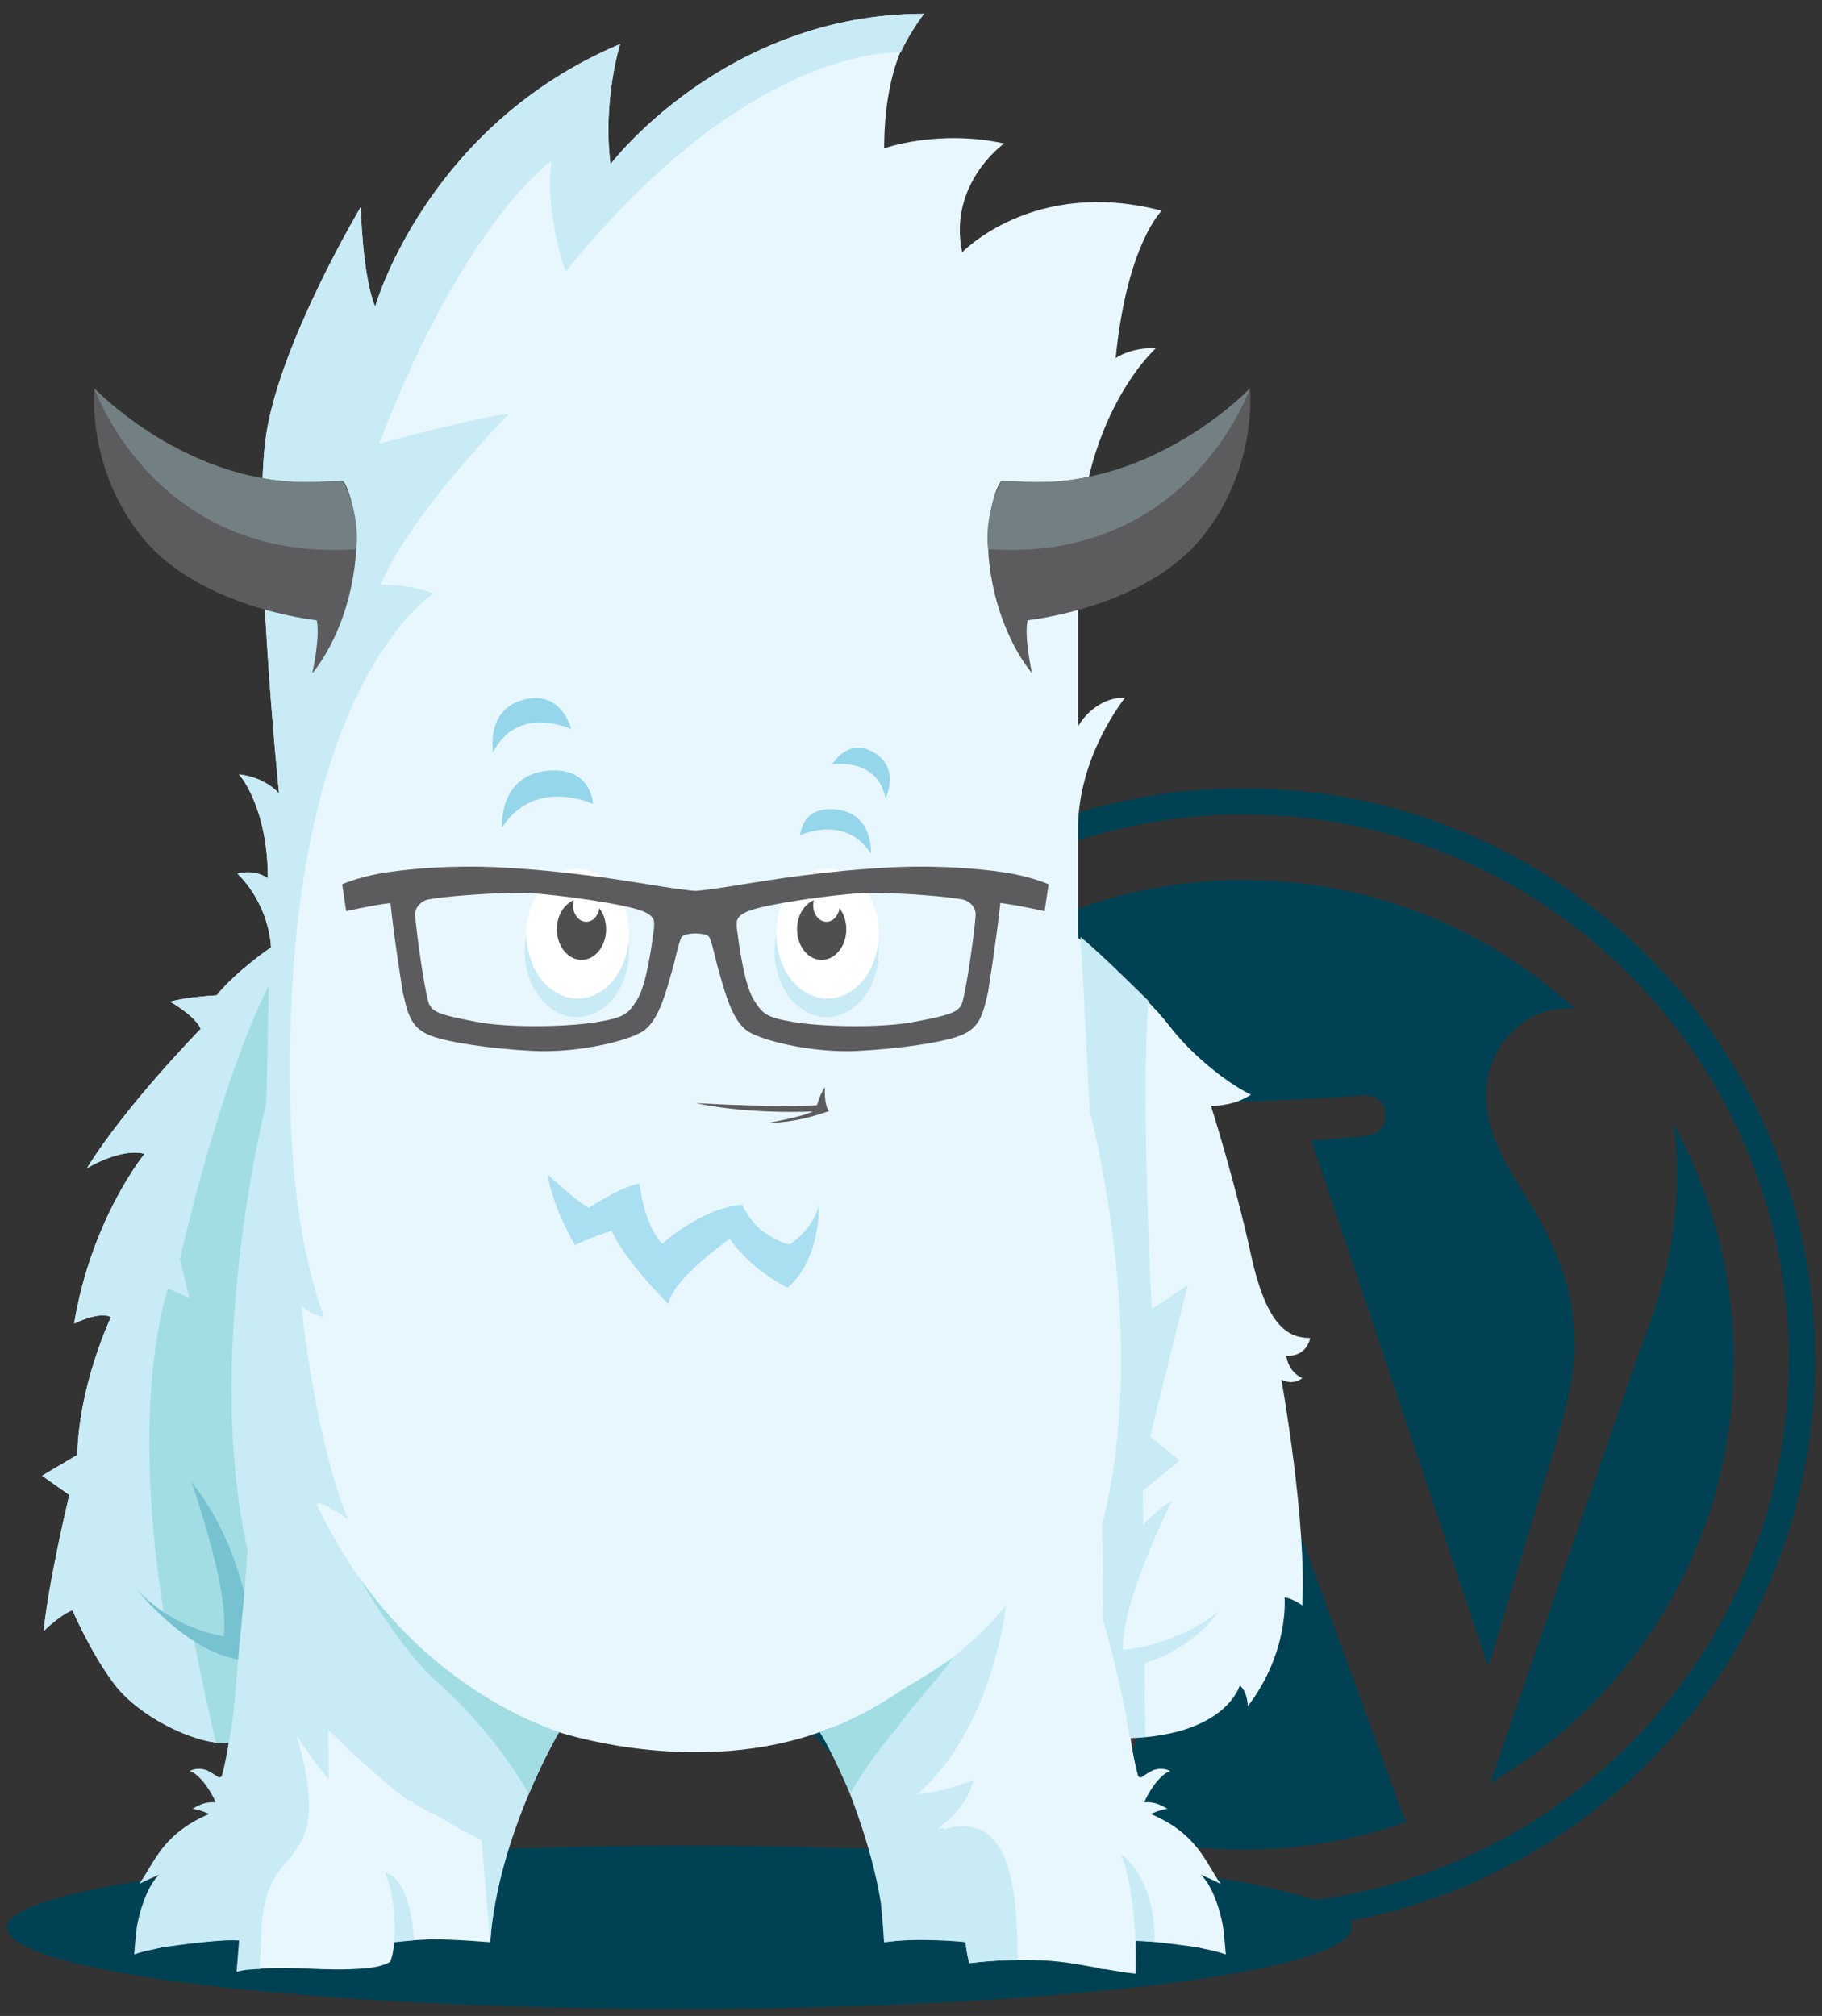 <?xml version="1.0" encoding="utf-8"?>
<!-- Generator: Adobe Illustrator 16.0.0, SVG Export Plug-In . SVG Version: 6.00 Build 0)  -->
<!DOCTYPE svg PUBLIC "-//W3C//DTD SVG 1.1//EN" "http://www.w3.org/Graphics/SVG/1.1/DTD/svg11.dtd">
<svg version="1.1" xmlns="http://www.w3.org/2000/svg" xmlns:xlink="http://www.w3.org/1999/xlink" x="0px" y="0px"
	 width="518.418px" height="573.566px" viewBox="41.082 15.5 518.418 573.566" enable-background="new 41.082 15.5 518.418 573.566"
	 xml:space="preserve">
<rect x="41.082" y="15.5" width="518.418" height="573.566" fill="#333333" stroke="none"/>
<g id="Calque_3">
</g>
<g id="Calque_2">
	<g>
		<path fill="#004254" d="M255.556,402.297c0,55.188,32.062,102.886,78.573,125.484l-66.504-182.223
			C259.886,362.897,255.556,382.085,255.556,402.297z"/>
		<path fill="#004254" d="M489.094,398.27c0-17.232-6.189-29.167-11.493-38.452c-7.067-11.486-13.694-21.21-13.694-32.702
			c0-12.811,9.71-24.747,23.41-24.747c0.617,0,1.204,0.083,1.805,0.116c-24.806-22.73-57.857-36.605-94.149-36.605
			c-48.711,0-91.562,24.992-116.491,62.839c3.269,0.103,6.354,0.166,8.975,0.166c14.577,0,37.159-1.77,37.159-1.77
			c7.516-0.441,8.396,10.604,0.888,11.492c0,0-7.553,0.884-15.95,1.324l50.764,151.024l30.516-91.512l-21.718-59.513
			c-7.51-0.44-14.626-1.324-14.626-1.324c-7.514-0.439-6.632-11.934,0.884-11.492c0,0,23.023,1.77,36.718,1.77
			c14.583,0,37.165-1.77,37.165-1.77c7.516-0.441,8.403,10.604,0.888,11.492c0,0-7.563,0.884-15.956,1.324l50.387,149.876
			l13.912-46.468C484.505,424.048,489.094,410.202,489.094,398.27z"/>
		<path fill="#004254" d="M397.418,414.499l-41.835,121.553c12.496,3.675,25.706,5.685,39.389,5.685
			c16.233,0,31.807-2.806,46.298-7.905c-0.365-0.595-0.714-1.233-0.996-1.926L397.418,414.499z"/>
		<path fill="#004254" d="M517.318,335.411c0.598,4.441,0.936,9.204,0.936,14.338c0,14.146-2.649,30.048-10.604,49.938
			l-42.582,123.124c41.455-24.163,69.321-69.076,69.321-120.514C534.388,378.06,528.198,355.275,517.318,335.411z"/>
		<path fill="#004254" d="M557.5,402.297c0-89.614-72.908-162.522-162.528-162.522c-89.616,0-162.528,72.908-162.528,162.522
			c0,59.739,32.399,112.043,80.541,140.288c-23.808-1.277-50.35-1.988-78.602-1.988c-90.851,0-191.344,10.399-191.344,23.234
			c0,12.832,85.667,23.235,191.344,23.235s191.344-10.403,191.344-23.235c0-0.613-0.193-1.221-0.566-1.822
			C500.404,547.817,557.5,481.608,557.5,402.297z M415.074,556.081c-14.932-5.238-44.697-9.614-83.73-12.362
			c-53.867-24.335-91.446-78.573-91.446-141.422c0-85.501,69.567-155.068,155.074-155.068c85.5,0,155.074,69.567,155.074,155.068
			C550.046,480.997,491.115,546.192,415.074,556.081z"/>
	</g>
</g>
<g id="Calque_1">
	<g>
		<path fill="#E8F7FE" d="M413.883,396.179c-5.922,0-12.301-2.732-16.857-23.689c-4.557-20.956-11.389-42.369-11.389-42.369
			c7.29,0,11.389-3.189,11.389-3.189c-5.012-2.277-15.945-10.021-23.233-19.589c-7.289-9.567-25.97-25.058-25.97-25.058v-30.979
			c0-20.957,13.44-37.357,13.44-37.357c-9.11,0-13.44,8.199-13.44,8.199v-44.191c0-43.735,22.097-63.324,22.097-63.324
			c-6.834-0.455-11.391,2.734-11.391,2.734c3.188-32.346,13.1-41.914,13.1-41.914c-36.445-9.567-56.777,11.846-56.777,11.846
			c-4.1-19.59,11.932-30.983,11.932-30.983c-18.679-4.1-34.127,1.367-34.127,1.367c0-28.702,11.411-38.275,11.411-38.275
			c-56.947,0-89.282,42.819-89.282,42.819c-2.277-18.224,2.738-34.184,2.738-34.184c-55.125,23.234-69.699,74.689-69.699,74.689
			c-3.645-8.656-4.1-28.305-4.1-28.305s-22.779,38.155-26.88,64.577c-4.1,26.424,3.644,102.279,3.644,102.279
			s-3.642-4.554-11.388-5.466c0,0,8.201,9.112,8.201,29.613c0,0-3.19-2.733-8.657-1.367c0,0,8.655,7.744,9.567,20.957
			c0,0-10.022,6.833-15.489,13.667c0,0-8.657,0.455-13.213,1.822c0,0,7.291,4.101,8.657,7.745c0,0-21.412,21.867-32.347,39.636
			c0,0,9.567-5.922,16.401-4.1c0,0-15.035,18.222-20.046,48.29c0,0,7.288-3.645,10.478-1.821c0,0-9.111,19.133-9.566,39.179
			l-10.023,5.924l7.745,5.467c0,0-5.923,24.603-7.29,38.725c0,0,4.557-4.556,8.201-5.922c0,0,5.012,11.844,11.845,20.956
			c6.834,9.112,22.325,16.857,31.437,16.857l17.126-0.669c-2.125,9.166-6.315,16.938-15.147,17.345L106,529.691
			c-0.187-0.014-0.367-0.021-0.546-0.024c-0.176,2.676-5.575,3.157-7.062,5.011c-4.515,5.633-7.957,13.373-10.25,20.272
			c-1.681,5.059-0.886,5.057-2.05,10.251c-0.382,1.7-2.145,3.518-2.734,5.238c4.92-1.652,18.554-2.756,25.733-3.283l0.122,6.355
			c0,0,1.184,1.102,3.144,1.898c0.068-0.014,0.135-0.031,0.216-0.024c0.665,0.056,1.31,0.151,1.938,0.309
			c10.777-0.964,18.279,0.854,30.769-0.183c2.432-0.29,4.709-0.632,6.838-1.842c0.604-1.809,0.686-1.918,0.97-4.253
			c0.061-0.416,0.061-0.844,0.162-1.351c0.195-0.034,0.385-0.062,0.576-0.091c0.073-0.027,0.189-0.052,0.445-0.061
			c0.054-0.017,0.1-0.042,0.159-0.048c0.197-0.018,0.396-0.032,0.592-0.051c0.138-0.051,0.267-0.064,0.383-0.033
			c2.262-0.201,5.891-0.393,8.15-0.516c7.348-0.012,17.014,0.834,17.014,0.834c0.599-8.234,1.196-21.014,14.521-58.257l3.304-2.049
			c0,0,40.929,14.421,78.905-0.584c3.006,7.396,12.729,32.259,14.259,47.933c1.307,1.836,1.161,4.168,1.205,6.638
			c0.037,2.091,0.214,4.183,0.27,6.266c1.365-0.186,6.298-0.79,12.522-0.779c2.26,0.123,5.889,0.313,8.149,0.516
			c0.116-0.031,0.247-0.018,0.384,0.033c0.196,0.019,0.395,0.033,0.592,0.051c0.06,0.006,0.105,0.031,0.159,0.048
			c0.256,0.009,0.373,0.032,0.445,0.061c0.19,0.028,0.381,0.057,0.576,0.091c0.102,0.507,0.102,0.935,0.161,1.351
			c0.284,2.335,0.366,2.444,0.971,4.253c0.194,0.109,0.394,0.206,0.591,0.304c6.801-0.861,13.69-1.021,20.533-0.696
			c5.382,0.255,10.672,1.267,15.97,2.229c0.002,0.051,0.006,0.103,0.006,0.151c0.533,0.059,1.055,0.096,1.576,0.13
			c2.843,0.508,5.69,0.98,8.561,1.29c0.055-3.587,0.034-6.726-0.04-9.479c5.706,0.274,13.965,1.409,17.43,1.914
			c1.373,0.33,2.489,0.533,3.661,0.785c0.159,0.047,0.327,0.095,0.473,0.144c-0.007-0.015-0.014-0.028-0.019-0.043
			c1.176,0.266,2.443,0.599,4.117,1.181c-0.255-3.082-0.232-3.019-0.639-6.882c-0.315-2.987-2.457-12.066-6.469-15.812
			c0,0,4.369,1.889,5.702,2.641c-4.306-5.834-6.398-14.176-19.928-19.927c0,0,2.47-1.165,4.729-1.459
			c-2.36-1.454-4.165-2.026-6.556-1.854c0.813-2.308,4.386-8.123,7.384-8.87c0,0-1.841-1.279-4.849-0.29
			c-1.119,0.586-2.204,1.215-3.26,1.96c-0.399,0.28-0.981-0.012-1.1-0.447c-0.945-3.499-1.562-7.053-2.119-10.622
			c27.264-0.987,31.088-14.974,31.088-14.974c2.276,1.822,2.275,5.922,2.275,5.922c11.845-15.489,10.479-30.979,10.479-30.979
			c2.731,0.454,5.012,2.277,5.012,2.277c1.366-23.688-5.922-64.235-5.922-64.235c3.645,1.82,5.922-0.456,5.922-0.456
			c-4.101-1.82-4.556-6.378-4.556-6.378C412.973,401.646,413.883,396.179,413.883,396.179"/>
		<path fill="#C8EBF6" d="M153.247,568.065c0,0,1.067-11.523-2.689-19.837c0,0,7.116,0.482,8.312,19.274
			C158.87,567.504,153.886,568.084,153.247,568.065"/>
		<path fill="#C8EBF6" d="M117.526,529.209l0.044-0.354C117.595,529.03,117.591,529.165,117.526,529.209"/>
		<path fill="#C8EBF6" d="M124.189,567.172c-0.041-0.011-0.063-0.017-0.063-0.017s0.028-0.079,0.083-0.218L124.189,567.172z"/>
		<path fill="#C8EBF6" d="M214.785,62.225c-2.277-18.224,2.737-34.185,2.737-34.185c-55.125,23.235-69.702,74.69-69.702,74.69
			c-3.643-8.656-4.099-28.306-4.099-28.306s-22.779,38.156-26.879,64.578c-4.1,26.424,3.643,102.278,3.643,102.278
			s-3.642-4.554-11.387-5.465c0,0,8.2,9.112,8.2,29.613c0,0-3.19-2.734-8.657-1.367c0,0,8.656,7.744,9.567,20.956
			c0,0-10.022,6.834-15.489,13.668c0,0-8.657,0.455-13.212,1.821c0,0,7.29,4.102,8.657,7.745c0,0-21.413,21.868-32.348,39.636
			c0,0,9.567-5.922,16.401-4.101c0,0-15.035,18.223-20.046,48.292c0,0,7.289-3.646,10.478-1.822c0,0-9.111,19.133-9.566,39.179
			l-10.022,5.925l7.744,5.467c0,0-5.922,24.601-7.289,38.724c0,0,4.556-4.555,8.2-5.922c0,0,5.012,11.844,11.846,20.956
			c6.833,9.112,22.325,16.858,31.437,16.858l1.152-0.159c-0.508,3.142-1.079,6.27-1.914,9.353c-0.117,0.438-0.699,0.729-1.099,0.448
			c-1.055-0.745-2.141-1.374-3.259-1.96c-3.009-0.989-4.849,0.29-4.849,0.29c2.997,0.747,6.57,6.562,7.384,8.87
			c-2.392-0.173-4.194,0.397-6.556,1.854c2.26,0.294,4.73,1.459,4.73,1.459c-13.529,5.751-15.623,14.092-19.929,19.927
			c1.334-0.753,5.701-2.641,5.701-2.641c-4.009,3.745-6.15,12.824-6.466,15.812c-0.406,3.862-0.385,3.8-0.64,6.882
			c3.587-1.247,5.33-1.37,8.233-2.066c4.485-0.652,17.022-2.372,21.627-1.894l-0.727,8.855c0,0,0.092,0,0.228-0.003
			c2.363-0.678,4.29-0.587,6.398-0.812c0.031-2.441,0.159-4.88,0.359-7.312c-0.143-4.156,0.375-7.94,1.224-12.16
			c0.028-0.142,0.063-0.29,0.092-0.433c1.673-5.76,4.582-9.039,6.473-11.056c0.627-0.67,1.172-1.463,1.638-2.275
			c1.127-1.502,2.299-3.457,3.204-5.925c1.874-5.111,1.071-16.338-2.693-27.296c3.97,5.708,7.584,10.719,9.297,12.432l-0.112-13.951
			c0,0,7.289,7.285,13.812,12.787c3.141,2.743,7.016,6.312,9.767,7.731c0.198,0.125,0.378-1.2,0.597,0.8h-0.002
			c0.028,0,0.055-0.396,0.083-0.38c3.694,2.073,7.496,3.719,11.054,6.021c0.38,0.245,0.771,0.364,1.145,0.622
			c1.646,1.135,4.546,2.396,7.15,3.77l2.464,29.096c2.222-30.581,19.647-59.864,19.647-59.864l-0.638-0.194
			c-5.393-1.667-44.846-15.315-68.154-64.054c-1.535-3.21,8.655,3.645,8.655,3.645c-9.567-23.234-13.212-60.593-13.212-60.593
			c3.188,2.732,6.379,3.188,6.379,3.188c-6.834-19.135-9.568-42.825-9.568-64.237c-1.821-115.262,40.776-141.685,40.776-141.685
			c-7.289-2.734-15.034-2.506-15.034-2.506c8.428-20.272,36.444-48.519,36.444-48.519c-7.517,0.457-36.901,8.427-36.901,8.427
			c24.373-63.553,48.976-80.409,48.976-80.409c-1.821,15.261,4.101,31.435,4.101,31.435c52.848-65.377,95.309-62.327,95.309-62.327
			c3.147-6.557,6.725-11.029,6.725-11.029C247.122,19.406,214.785,62.225,214.785,62.225"/>
		<path fill="#C8EBF6" d="M364.166,567.705c0,0-0.515-16.518-4.271-24.83c0,0,9.796,6.037,9.739,25.113
			C369.634,567.988,364.805,567.724,364.166,567.705"/>
		<path fill="#A2DDE4" d="M109.318,482.763c6.452-63.191,8.209-186.812,8.209-186.812c-14.01,27.677-25.284,77.905-25.284,77.905
			l2.732,10.934l-6.149-2.733c-9.886,34.307-3.197,80.229-0.982,93.167C94.131,480.198,101.621,481.878,109.318,482.763"/>
		<path fill="#A2DDE4" d="M96.103,481.397c2.003,10.112,4.081,19.854,6.39,29.898c1.709,0.256,3.631,0.128,3.631,0.128
			c1.567-6.108,1.828-15.564,3.047-27.198C104.678,483.701,100.271,482.903,96.103,481.397"/>
		<path fill="#C8EBF6" d="M310.209,535.851c-0.367,0.106-0.646-0.057-0.797-0.308c-0.709,0.139-1.251,0.268-1.616,0.359
			c0-0.001,0.001-0.001,0.001-0.001c9.398-6.841,10.263-14.073,10.263-14.073c-6.233,2.811-12.854,3.861-16.073,4.23
			c21.726-18.831,25.336-53.798,25.336-53.798c-8.898,10.923-21.526,20.153-31.285,26.35l0.021-0.041c0,0-6.539,3.655-12.581,6.503
			c-0.266-0.04-0.529,0.03-0.729,0.34c-3.104,1.438-5.998,2.611-7.703,2.896c0,0,5.032,9.291,7.133,14.302l-0.412,0.334
			c0,0,7.279,17.206,9.929,33.872c0.28,2.816,0.497,5.283,0.647,7.169c0.127,2.438,0.3,4.119,0.3,4.119
			c9.625-1.425,23.221-0.037,23.221-0.037c-0.064,1.567,0.797,5.332,0.954,6.014c4.57-0.616,9.183-0.885,13.795-0.925
			C330.547,557.001,329.837,530.159,310.209,535.851"/>
		<path fill="#77C2D0" d="M108.813,487.637c-15.094-2.553-28.79-19.897-28.79-19.897c11.005,11.701,24.704,13.269,24.704,13.269
			c1.81-13.364-9.236-43.951-9.236-43.951c8.18,10.188,12.655,21.974,15.102,31.616L108.813,487.637z"/>
		<path fill="#A2DDE4" d="M143.067,463.974c0,0,11.874,20.929,22.295,29.983c11.246,9.771,21.697,23.576,26.14,31.948
			c0,0,5.638-13.099,8.713-17.653C200.214,508.252,166.9,498.483,143.067,463.974"/>
		<path fill="#A2DDE4" d="M298.046,504.792c1.65-2.322,3.542-4.482,5.344-6.688c2.955-3.617,6.331-7.13,8.812-11.065
			c-4.282,3.204-9.051,5.979-13.926,8.913c-14.146,9.586-24.003,12.301-24.003,12.301c3.075,4.556,8.714,17.651,8.714,17.651
			c2.688-5.065,7.586-12.122,13.521-19.072C297.006,506.14,297.56,505.477,298.046,504.792"/>
		<path fill="#5C5B5D" d="M138.562,152.316c-1.295,0.094-5.439,0.199-5.439,0.199c-37.563,2.621-65.173-26.486-65.173-26.486
			s-2.469,22.721,13.849,42.631c16.322,19.909,49.396,23.317,49.396,23.317c1.075,4.655-1.253,15.038-1.253,15.038
			s9.671-10.698,12.127-30.968C143.794,161.843,139.365,152.257,138.562,152.316"/>
		<path fill="#728084" d="M138.562,152.316c-1.245,0.071-5.439,0.199-5.439,0.199c-37.563,2.621-65.173-26.486-65.173-26.486
			s17.16,49.661,74.469,45.736C142.419,171.766,144.003,162.581,138.562,152.316"/>
		<path fill="#5C5B5D" d="M326.103,152.316c1.295,0.094,5.44,0.199,5.44,0.199c37.562,2.621,65.173-26.486,65.173-26.486
			s2.468,22.721-13.85,42.631c-16.321,19.909-49.396,23.317-49.396,23.317c-1.075,4.655,1.253,15.038,1.253,15.038
			s-9.671-10.698-12.127-30.968C320.872,161.843,325.301,152.257,326.103,152.316"/>
		<path fill="#728084" d="M326.103,152.316c1.245,0.071,5.44,0.199,5.44,0.199c37.562,2.621,65.173-26.486,65.173-26.486
			s-17.161,49.661-74.469,45.736C322.247,171.766,320.663,162.581,326.103,152.316"/>
		<path fill="#C8EBF6" d="M118.957,320.551c0,0-27,97.039,0,159.228V320.551z"/>
		<path fill="#C8EBF6" d="M387.8,474.05c-13.326,10.169-27.191,10.813-27.191,10.813c-0.618-13.286,13.905-42.331,13.905-42.331
			c-3.305,1.952-5.96,4.312-8.146,6.9l-0.096-9.747l10.479-8.655l-8.428-6.834l10.705-43.053l-10.251,6.834
			c0,0-3.187-61.272-0.909-87.698c0,0-12.983-12.985-19.362-18.224c0,0,1.205,18.866,2.58,49.011
			c5.817,24.181,14.855,74.224,3.613,118.232c0.13,8.922,0.227,17.981,0.277,27.127c0,0,5.603,19.465,7.424,33.133
			c0,0,1.822,0.513,4.556,0.058l-0.204-20.932C380.826,484.435,387.8,474.05,387.8,474.05"/>
		<path fill="#C8EBF6" d="M261.488,286.15c0,10.349,6.629,18.739,14.808,18.739c8.178,0,14.809-8.39,14.809-18.739
			c0-10.352-6.631-18.742-14.809-18.742C268.116,267.409,261.488,275.798,261.488,286.15"/>
		<path fill="#FFFFFF" d="M261.944,281.144c0,10.19,6.527,18.452,14.579,18.452c8.053,0,14.579-8.262,14.579-18.452
			c0-10.191-6.526-18.451-14.579-18.451C268.471,262.693,261.944,270.953,261.944,281.144"/>
		<path fill="#4F4E51" d="M272.653,271.631c-0.115,0.453-0.195,0.925-0.195,1.426c0,2.598,1.693,4.703,3.782,4.703
			c1.854,0,3.393-1.664,3.713-3.857c1.189,1.561,1.925,3.665,1.925,5.987c0,4.813-3.136,8.713-7.004,8.713s-7.005-3.9-7.005-8.713
			C267.868,276.044,269.873,272.788,272.653,271.631"/>
		<path fill="#C8EBF6" d="M190.417,286.15c0,10.349,6.628,18.739,14.807,18.739c8.178,0,14.809-8.39,14.809-18.739
			c0-10.352-6.631-18.742-14.809-18.742C197.045,267.409,190.417,275.798,190.417,286.15"/>
		<path fill="#FFFFFF" d="M190.874,281.144c0,10.19,6.526,18.452,14.579,18.452c8.052,0,14.579-8.262,14.579-18.452
			c0-10.191-6.527-18.451-14.579-18.451C197.401,262.693,190.874,270.953,190.874,281.144"/>
		<path fill="#4F4E51" d="M204.316,271.631c-0.115,0.453-0.195,0.925-0.195,1.426c0,2.598,1.693,4.703,3.781,4.703
			c1.856,0,3.394-1.664,3.714-3.857c1.19,1.561,1.925,3.665,1.925,5.987c0,4.813-3.137,8.713-7.004,8.713
			c-3.868,0-7.005-3.9-7.005-8.713C199.531,276.044,201.536,272.788,204.316,271.631"/>
		<path fill="#5C5B5D" d="M326.382,263.647c-6.604-0.965-18.127-2.06-31.96-1.354c-18.001,0.926-33.425,3.425-42.639,4.917
			c-2.75,0.446-4.911,0.798-6.562,1.016l-1.799,0.244c-2.021,0.278-3.346,0.454-4.476,0.51c-1.13-0.056-2.454-0.232-4.477-0.51
			l-1.799-0.244c-1.647-0.218-3.81-0.57-6.561-1.016c-9.213-1.492-24.637-3.991-42.638-4.917
			c-13.833-0.706-25.356,0.389-31.96,1.354c0,0-7.046,0.897-13.072,3.446l1.149,7.658c0,0,6.367-1.516,12.586-2.346
			c1.156,10.801,3.405,24.679,3.405,24.679l0.036,0.43c0.171,0.699,0.329,1.378,0.502,2.119c1.28,5.458,2.553,8.665,7.671,10.59
			c5.025,1.896,16.918,3.654,28.913,4.272c4.46,0.229,9.521-0.045,14.642-0.789c7.593-1.109,14.46-3.152,17.084-5.094
			c3.819-2.821,5.861-9.923,7.213-14.62l0.405-1.386c0.478-1.602,0.894-3.283,1.294-4.916c0.577-2.342,1.173-4.763,1.682-5.599
			c0.093-0.145,0.521-0.651,2.188-0.895c0.517-0.075,1.098-0.115,1.734-0.123c0.639,0.008,1.219,0.048,1.735,0.123
			c1.668,0.244,2.097,0.75,2.188,0.895c0.508,0.836,1.104,3.257,1.68,5.599c0.402,1.633,0.816,3.314,1.295,4.916l0.404,1.386
			c1.353,4.697,3.395,11.798,7.213,14.62c2.624,1.94,9.491,3.983,17.084,5.094c5.12,0.744,10.184,1.02,14.643,0.789
			c11.995-0.618,23.888-2.377,28.914-4.272c5.116-1.925,6.39-5.132,7.67-10.59c0.173-0.74,0.332-1.42,0.502-2.119l0.036-0.43
			c0,0,2.249-13.878,3.404-24.679c6.221,0.83,12.586,2.346,12.586,2.346l1.149-7.658
			C333.428,264.544,326.382,263.647,326.382,263.647 M227.071,280.278l-0.016,0.126c-0.3,2.482-1.933,15.072-4.587,19.362
			c-2.571,4.143-3.481,5.177-11.475,6.528c-0.342,0.058-0.7,0.111-1.073,0.166c-8.623,1.26-24.369,1.479-33.177-0.211l-0.611-0.118
			c-8.989-1.736-12.146-2.48-13.073-5.277c-1.256-3.779-3.667-21.246-3.844-24.991c-0.137-2.843,2.537-4.143,3.263-4.335
			c0.452-0.12,1.186-0.254,2.174-0.399c6.312-0.923,20.11-1.829,26.621-1.542c8.246,0.371,28.369,3.211,32.903,5.244
			C227.548,276.341,227.39,277.654,227.071,280.278 M314.839,300.854c-0.929,2.797-4.084,3.541-13.073,5.277l-0.611,0.118
			c-8.808,1.69-24.553,1.471-33.177,0.211c-0.372-0.055-0.73-0.108-1.073-0.166c-7.992-1.353-8.903-2.387-11.475-6.528
			c-2.654-4.29-4.286-16.879-4.588-19.361l-0.016-0.126c-0.319-2.624-0.477-3.937,2.895-5.447
			c4.534-2.033,24.658-4.873,32.904-5.244c6.51-0.287,20.311,0.619,26.62,1.542c0.988,0.145,1.722,0.279,2.175,0.399
			c0.727,0.192,3.398,1.492,3.264,4.335C318.505,279.607,316.095,297.074,314.839,300.854"/>
		<path fill="#96D6EB" d="M209.795,244.251c0,0-16.469-7.855-25.896,6.73c0,0-0.973-14.503,12.328-16.124
			C209.528,233.234,209.795,244.251,209.795,244.251"/>
		<path fill="#96D6EB" d="M203.618,222.941c0,0-15.267-7.205-22.224,6.642c0,0-2.271-12.098,8.624-15.019
			C200.914,211.644,203.618,222.941,203.618,222.941"/>
		<path fill="#96D6EB" d="M268.789,253.143c0,0,12.791-6.1,20.11,5.228c0,0,0.757-11.264-9.572-12.524
			C268.996,244.587,268.789,253.143,268.789,253.143"/>
		<path fill="#96D6EB" d="M277.884,232.97c0,0,12.942-2.095,15.158,9.734c0,0,4.297-8.541-3.207-13.061
			C282.331,225.119,277.884,232.97,277.884,232.97"/>
		<path fill="#A9DFF1" d="M208.649,359.145c0,0,9.036-6.072,14.371-6.909c0,0,1.164,11.46,6.464,17.106
			c0,0,11.438-10.312,22.75-11.045c0,0,2.92,6.283,7.661,8.614l-0.025,0.073c1.712,1.067,3.807,2.147,5.837,2.599
			c0,0,6.49-3.93,8.37-11.104c0,0,0.625,15.148-8.884,23.405c0,0-7.252-3.538-12.476-9.202c-1.568-1.528-3.199-3.306-3.992-4.751
			c0,0-16.775,11.869-17.389,18.638c0,0-12.109-11.808-16.239-20.904c0,0-8.082,2.551-10.324,4.195c0,0-6.496-10.625-7.814-20.213
			C196.958,349.646,204.77,357.107,208.649,359.145"/>
		<path fill="#5C5B5D" d="M239.144,329.369c-0.67-0.144,17.018,1.225,34.382,0.606c0,0,0.93-3.312,2.262-5.133
			c0,0-0.29,5.577,1.271,6.718c0,0-8.69,3.422-17.455,3.396c0,0,9.55-1.595,12.754-3.242
			C272.355,331.715,254.928,332.685,239.144,329.369"/>
	</g>
</g>
</svg>
